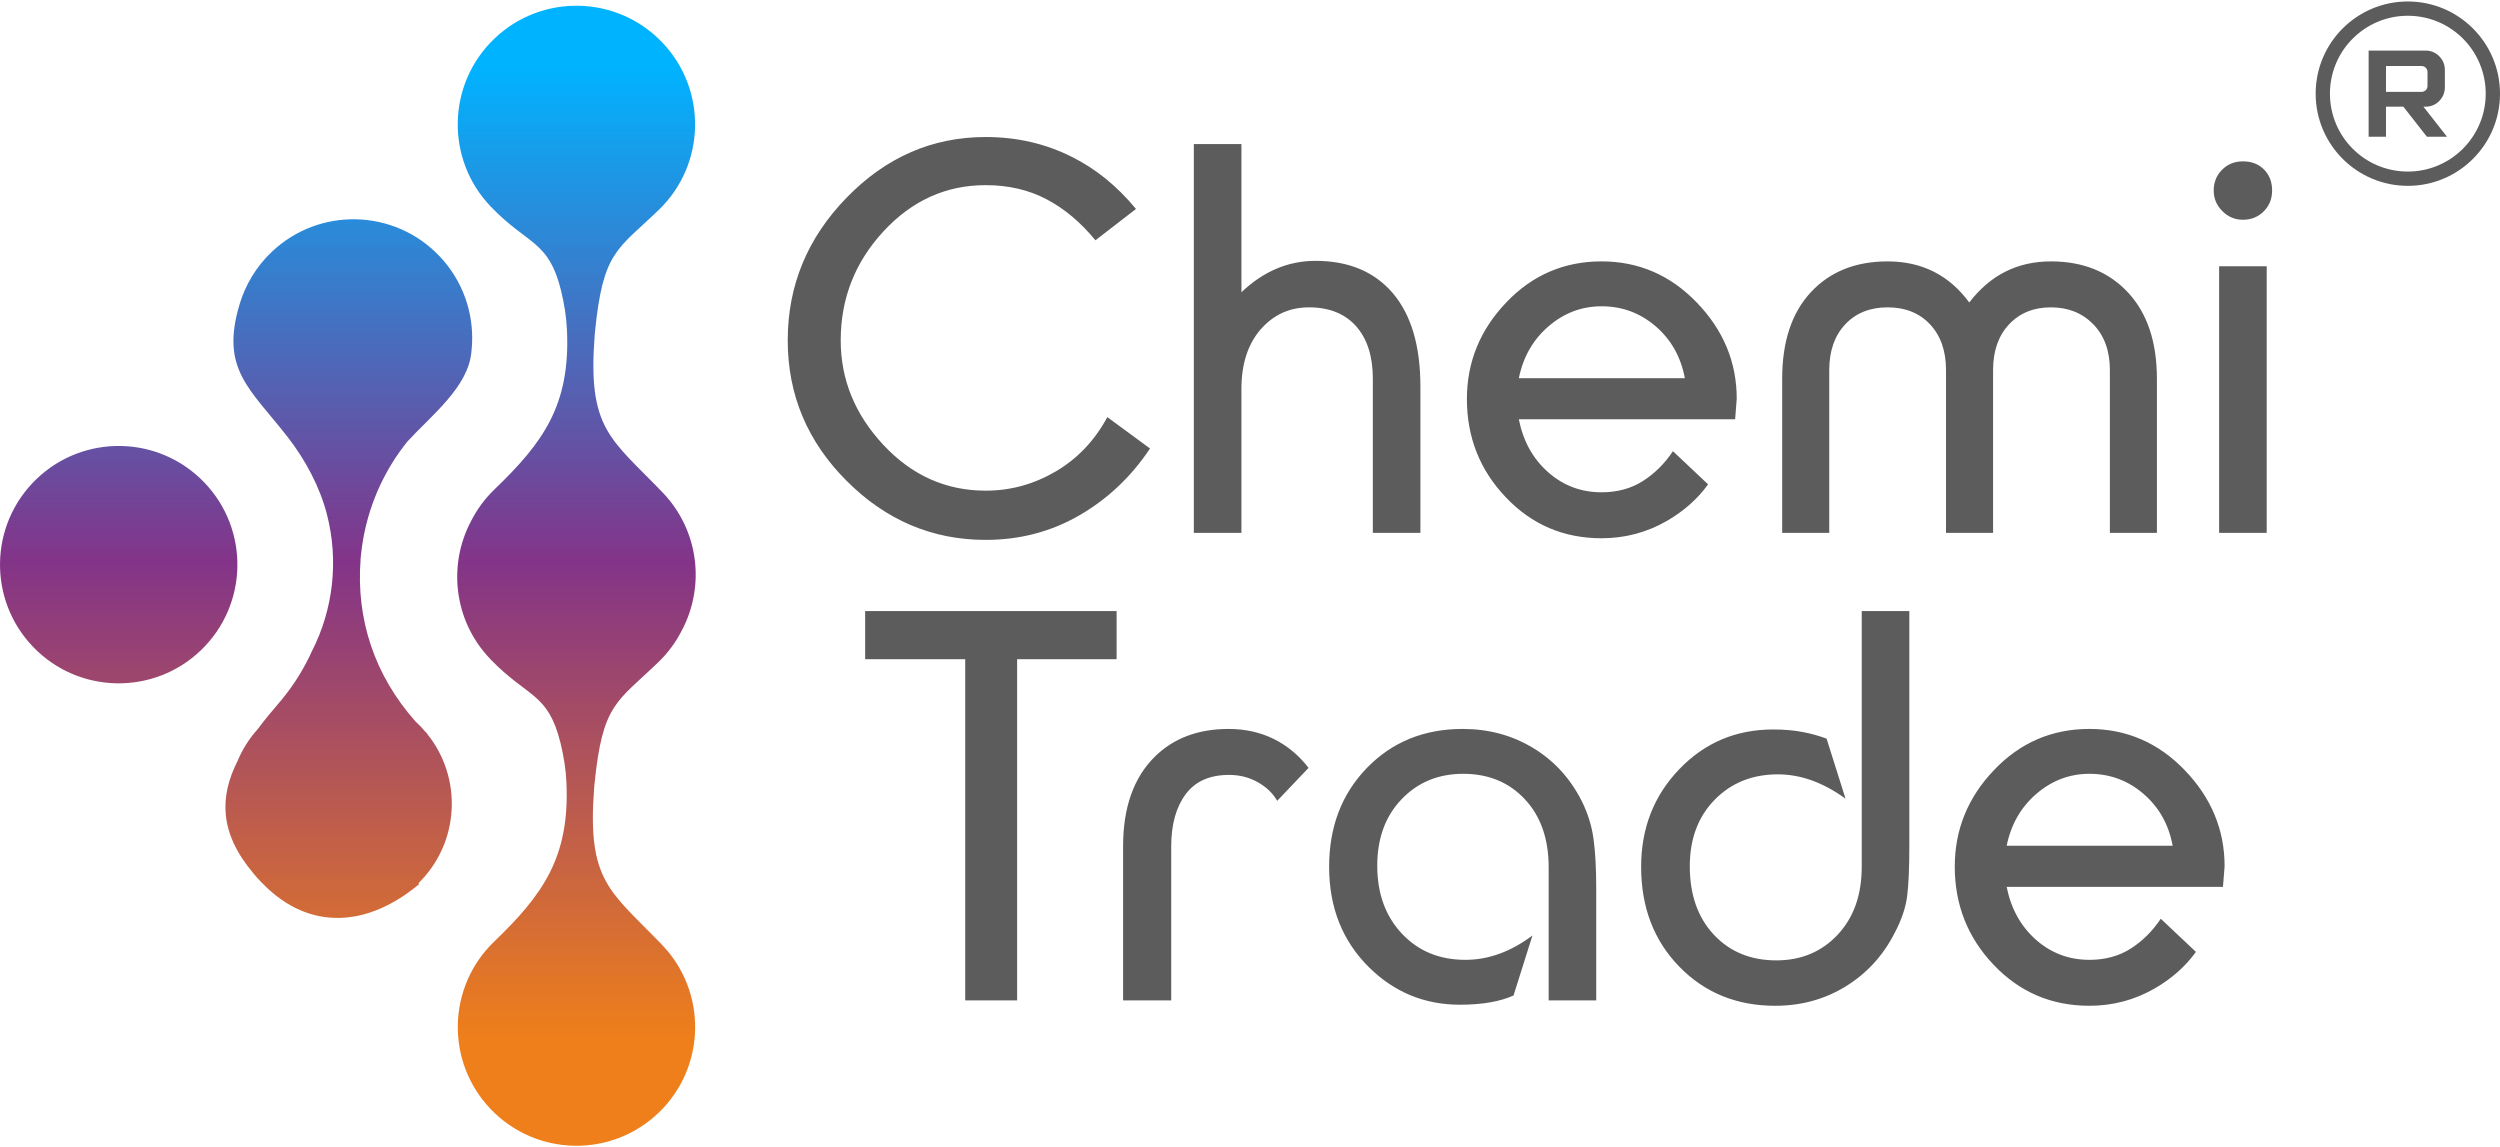 <svg xmlns="http://www.w3.org/2000/svg" xmlns:xlink="http://www.w3.org/1999/xlink" xmlns:xodm="http://www.corel.com/coreldraw/odm/2003" xml:space="preserve" width="146px" height="67px" version="1.1" style="shape-rendering:geometricPrecision; text-rendering:geometricPrecision; image-rendering:optimizeQuality; fill-rule:evenodd; clip-rule:evenodd" viewBox="0 0 79.622 36.445"> <defs> <style type="text/css"> .fil2 {fill:#5C5C5C} .fil1 {fill:#5C5C5C;fill-rule:nonzero} .fil0 {fill:url(#id0)} </style> <linearGradient id="id0" gradientUnits="userSpaceOnUse" x1="3.043" y1="2.052" x2="3.043" y2="33.043"> <stop offset="0" style="stop-opacity:1; stop-color:#00B3FF"></stop> <stop offset="0.51" style="stop-opacity:1; stop-color:#833488"></stop> <stop offset="1" style="stop-opacity:1; stop-color:#EF7F1A"></stop> </linearGradient> </defs> <g id="Слой_x0020_1">  <g id="_2450861431216"> <path class="fil0" d="M1.057 20.558c1.447,1.504 3.84,1.55 5.344,0.103 1.505,-1.448 1.551,-3.841 0.103,-5.345 -1.447,-1.505 -3.84,-1.551 -5.345,-0.103 -1.504,1.448 -1.55,3.841 -0.102,5.345zm12.295 7.551c-1.616,1.356 -3.489,1.527 -4.991,-0.021 -0.025,-0.025 -0.051,-0.051 -0.076,-0.076 -0.072,-0.075 -0.14,-0.153 -0.205,-0.232 -1.107,-1.306 -1.087,-2.456 -0.513,-3.593 0.151,-0.362 0.364,-0.705 0.639,-1.01 0.218,-0.292 0.461,-0.586 0.719,-0.884l0.002 -0.002 0.004 -0.004 0.077 -0.094c0.343,-0.426 0.602,-0.835 0.844,-1.324l0.006 -0.014 0.017 -0.035 0.028 -0.061 0.005 -0.01 0.003 -0.006 0.013 -0.03c0.7,-1.358 0.865,-2.925 0.487,-4.385 -0.222,-0.858 -0.676,-1.721 -1.254,-2.463 -1.203,-1.54 -2.148,-2.157 -1.525,-4.224 0.185,-0.615 0.525,-1.195 1.026,-1.669 1.516,-1.436 3.91,-1.371 5.346,0.146 0.736,0.778 1.078,1.787 1.031,2.777 -0.004,0.091 -0.014,0.182 -0.022,0.273 -0.101,1.111 -1.274,2.017 -2.036,2.845l-0.003 0.004 -0.025 0.032 -0.077 0.098 -0.002 0.002 -0.023 0.032 -0.066 0.089 -0.008 0.01 -0.006 0.007 -0.018 0.026 -0.048 0.067 -0.023 0.034 -0.023 0.034 -0.024 0.034 -0.023 0.035 -0.022 0.033 -0.013 0.02 -0.01 0.015 -0.021 0.035 -0.022 0.034 -0.022 0.035 0 0.001 -0.043 0.069 -0.021 0.034 -0.021 0.036 -0.019 0.032 -0.001 0.003 -0.02 0.034 -0.02 0.036 -0.02 0.035 -0.039 0.071 -0.019 0.036 -0.02 0.036 -0.018 0.036 -0.019 0.036 -0.018 0.036 -0.018 0.036 -0.018 0.036 -0.018 0.036 -0.017 0.037 -0.017 0.037 -0.017 0.036 -0.034 0.074 -0.009 0.018 -0.008 0.02 -0.008 0.019 -0.009 0.019 -0.008 0.02 -0.003 0.006 -0.005 0.012 -0.009 0.02 -0.023 0.057 -0.008 0.02 -0.008 0.019c-0.247,0.61 -0.402,1.248 -0.467,1.895l-0.011 0.119 0 0.009c-0.146,1.907 0.439,3.691 1.752,5.17 0.055,0.05 0.109,0.103 0.162,0.158 0.056,0.059 0.111,0.12 0.163,0.182l0.047 0.045 -0.005 0.005c1.138,1.407 1.036,3.471 -0.277,4.759l0.026 0.026 -0.001 -0.001zm2.265 -7.163c1.188,1.233 1.837,1.063 2.233,2.664 0.104,0.422 0.173,0.849 0.191,1.281 0.104,2.373 -0.758,3.564 -2.302,5.05 -1.504,1.448 -1.55,3.84 -0.103,5.344 1.448,1.505 3.841,1.551 5.345,0.103 1.504,-1.447 1.55,-3.84 0.103,-5.345 -1.656,-1.721 -2.389,-2.013 -2.161,-4.998l0.001 -0.009 0.011 -0.119c0.255,-2.549 0.7,-2.592 2.027,-3.869 0.317,-0.304 0.567,-0.649 0.755,-1.02 0.746,-1.405 0.546,-3.185 -0.616,-4.393 -1.656,-1.722 -2.39,-2.013 -2.162,-4.998l0.001 -0.009 0.011 -0.119c0.255,-2.549 0.701,-2.592 2.028,-3.869 1.504,-1.448 1.55,-3.841 0.103,-5.345 -1.447,-1.504 -3.841,-1.551 -5.345,-0.103 -1.504,1.447 -1.55,3.84 -0.103,5.345 1.187,1.233 1.836,1.063 2.233,2.663 0.104,0.423 0.172,0.851 0.191,1.282 0.105,2.373 -0.758,3.565 -2.302,5.05 -0.316,0.303 -0.566,0.647 -0.753,1.017 -0.747,1.405 -0.549,3.187 0.614,4.396l0 0.001z"></path> <path class="fil1" d="M76.686 0c0.81,0 1.544,0.329 2.075,0.86 0.532,0.532 0.861,1.266 0.861,2.076 0,0.811 -0.329,1.545 -0.86,2.076 -0.531,0.531 -1.265,0.86 -2.076,0.86 -0.809,0 -1.543,-0.329 -2.075,-0.86 -0.532,-0.533 -0.86,-1.267 -0.86,-2.076 0,-0.811 0.328,-1.545 0.859,-2.076 0.531,-0.531 1.266,-0.86 2.076,-0.86zm-1.248 1.564l1.81 0c0.173,0 0.319,0.061 0.439,0.181 0.119,0.121 0.179,0.266 0.179,0.436l0 0.549c0,0.17 -0.059,0.316 -0.177,0.438 -0.119,0.122 -0.265,0.183 -0.441,0.183l-0.064 0 0.75 0.957 -0.64 0 -0.75 -0.957 -0.553 0 0 0.957 -0.553 0 0 -2.744zm1.685 1.315c0.053,0 0.098,-0.019 0.135,-0.055 0.037,-0.037 0.055,-0.082 0.055,-0.136l0 -0.442c0,-0.053 -0.018,-0.098 -0.055,-0.135 -0.037,-0.037 -0.082,-0.055 -0.135,-0.055l-1.132 0 0 0.823 1.132 0zm1.318 -1.698c-0.449,-0.448 -1.069,-0.726 -1.755,-0.726 -0.685,0 -1.305,0.278 -1.754,0.727 -0.449,0.448 -0.726,1.069 -0.726,1.754 0,0.685 0.277,1.306 0.725,1.754 0.449,0.449 1.07,0.727 1.755,0.727 0.685,0 1.306,-0.278 1.755,-0.727 0.448,-0.449 0.726,-1.069 0.726,-1.754 0,-0.685 -0.278,-1.306 -0.726,-1.755z"></path> <path class="fil2" d="M25.088 10.793c0,-1.746 0.626,-3.261 1.878,-4.547 1.251,-1.286 2.726,-1.929 4.426,-1.929 0.999,0 1.917,0.213 2.755,0.637 0.758,0.379 1.436,0.93 2.033,1.654l-1.292 0.998c-0.471,-0.574 -0.99,-1.01 -1.559,-1.308 -0.568,-0.299 -1.214,-0.448 -1.937,-0.448 -1.263,0 -2.348,0.491 -3.255,1.472 -0.907,0.982 -1.361,2.139 -1.361,3.471 0,1.251 0.454,2.362 1.361,3.332 0.907,0.97 1.992,1.455 3.255,1.455 0.792,0 1.535,-0.203 2.23,-0.611 0.695,-0.408 1.243,-0.985 1.645,-1.731l1.36 0.999c-0.597,0.896 -1.346,1.605 -2.247,2.127 -0.901,0.522 -1.898,0.784 -2.988,0.784 -1.7,0 -3.175,-0.626 -4.426,-1.878 -1.252,-1.251 -1.878,-2.744 -1.878,-4.477zm5.653 21.021l0 -10.867 -3.187 0 0 -1.532 8.009 0 0 1.532 -3.169 0 0 10.867 -1.653 0zm5.028 0l0 -4.908c0,-1.24 0.339,-2.193 1.016,-2.859 0.597,-0.585 1.378,-0.878 2.343,-0.878 0.528,0 1.007,0.106 1.437,0.318 0.431,0.213 0.802,0.52 1.111,0.922l-0.999 1.05c-0.137,-0.241 -0.344,-0.439 -0.619,-0.594 -0.276,-0.155 -0.58,-0.232 -0.913,-0.232 -0.62,0 -1.082,0.206 -1.386,0.62 -0.305,0.413 -0.457,0.964 -0.457,1.653l0 4.908 -1.533 0zm13.554 0l0 -4.236c0,-0.907 -0.253,-1.631 -0.758,-2.17 -0.505,-0.54 -1.159,-0.81 -1.963,-0.81 -0.792,0 -1.447,0.27 -1.963,0.81 -0.517,0.539 -0.775,1.245 -0.775,2.118 0,0.884 0.261,1.604 0.783,2.161 0.523,0.557 1.197,0.836 2.024,0.836 0.735,0 1.446,-0.259 2.135,-0.775l-0.602 1.911c-0.437,0.195 -1.005,0.293 -1.706,0.293 -1.125,0 -2.089,-0.396 -2.893,-1.188 -0.849,-0.839 -1.274,-1.906 -1.274,-3.203 0,-1.275 0.402,-2.325 1.205,-3.152 0.804,-0.827 1.82,-1.24 3.049,-1.24 0.826,0 1.573,0.201 2.238,0.603 0.666,0.401 1.183,0.964 1.55,1.687 0.196,0.391 0.322,0.795 0.379,1.214 0.058,0.419 0.086,0.945 0.086,1.576l0 3.565 -1.515 0zm11.487 -12.399l0 7.474c0,0.7 -0.023,1.234 -0.069,1.601 -0.046,0.368 -0.178,0.758 -0.396,1.171 -0.367,0.724 -0.887,1.292 -1.559,1.706 -0.671,0.413 -1.42,0.619 -2.247,0.619 -1.229,0 -2.248,-0.416 -3.057,-1.248 -0.81,-0.833 -1.214,-1.892 -1.214,-3.177 0,-1.229 0.404,-2.265 1.214,-3.109 0.809,-0.844 1.805,-1.266 2.988,-1.266 0.345,0 0.654,0.026 0.93,0.078 0.275,0.051 0.534,0.123 0.775,0.215l0.603 1.911c-0.712,-0.516 -1.429,-0.775 -2.153,-0.775 -0.815,0 -1.487,0.27 -2.015,0.81 -0.528,0.539 -0.792,1.246 -0.792,2.118 0,0.907 0.256,1.633 0.766,2.179 0.511,0.545 1.174,0.818 1.99,0.818 0.792,0 1.443,-0.273 1.954,-0.818 0.511,-0.546 0.766,-1.266 0.766,-2.161l0 -8.146 1.516 0zm1.447 8.137c0,-1.174 0.416,-2.199 1.248,-3.071 0.833,-0.876 1.846,-1.312 3.04,-1.312 1.182,0 2.196,0.439 3.04,1.317 0.844,0.879 1.266,1.898 1.266,3.057l-0.052 0.655 -6.889 0c0.138,0.694 0.448,1.254 0.93,1.682 0.482,0.427 1.051,0.643 1.705,0.643 0.505,0 0.944,-0.121 1.318,-0.359 0.373,-0.239 0.691,-0.554 0.955,-0.95l1.12 1.056c-0.333,0.462 -0.77,0.85 -1.309,1.162 -0.643,0.371 -1.338,0.554 -2.084,0.554 -1.206,0 -2.222,-0.433 -3.048,-1.303 -0.827,-0.867 -1.24,-1.911 -1.24,-3.131zm4.288 -2.954c-0.632,0 -1.194,0.213 -1.688,0.638 -0.494,0.424 -0.809,0.975 -0.947,1.653l5.287 0c-0.126,-0.678 -0.436,-1.229 -0.93,-1.653 -0.493,-0.425 -1.068,-0.638 -1.722,-0.638zm-28.523 -7.674l0 -12.383 1.516 0 0 4.719c0.7,-0.666 1.487,-0.999 2.359,-0.999 1.057,0 1.877,0.344 2.463,1.03 0.585,0.689 0.878,1.68 0.878,2.974l0 4.659 -1.515 0 0 -4.914c0,-0.709 -0.178,-1.266 -0.534,-1.668 -0.356,-0.399 -0.856,-0.6 -1.498,-0.6 -0.62,0 -1.134,0.235 -1.542,0.703 -0.407,0.471 -0.611,1.1 -0.611,1.892l0 4.587 -1.516 0zm8.697 -4.263c0,-1.174 0.417,-2.198 1.249,-3.071 0.832,-0.876 1.846,-1.312 3.04,-1.312 1.183,0 2.196,0.439 3.04,1.318 0.844,0.878 1.265,1.897 1.265,3.057l-0.051 0.654 -6.889 0c0.138,0.695 0.447,1.254 0.93,1.682 0.482,0.428 1.05,0.643 1.705,0.643 0.505,0 0.944,-0.12 1.317,-0.359 0.373,-0.238 0.692,-0.554 0.956,-0.95l1.12 1.056c-0.333,0.463 -0.77,0.85 -1.309,1.163 -0.643,0.37 -1.338,0.554 -2.084,0.554 -1.206,0 -2.222,-0.433 -3.048,-1.303 -0.827,-0.867 -1.241,-1.912 -1.241,-3.132zm4.289 -2.953c-0.632,0 -1.194,0.212 -1.688,0.637 -0.494,0.425 -0.809,0.976 -0.947,1.653l5.287 0c-0.126,-0.677 -0.436,-1.228 -0.93,-1.653 -0.494,-0.425 -1.068,-0.637 -1.722,-0.637zm9.11 -1.43c1.091,0 1.958,0.436 2.601,1.309 0.666,-0.873 1.533,-1.309 2.601,-1.309 1.021,0 1.839,0.33 2.454,0.99 0.614,0.66 0.921,1.576 0.921,2.748l0 4.908 -1.498 0 0 -5.184c0,-0.609 -0.175,-1.094 -0.525,-1.455 -0.351,-0.362 -0.801,-0.543 -1.352,-0.543 -0.552,0 -0.996,0.181 -1.335,0.543 -0.339,0.361 -0.508,0.846 -0.508,1.455l0 5.184 -1.499 0 0 -5.184c0,-0.609 -0.169,-1.094 -0.507,-1.455 -0.339,-0.362 -0.79,-0.543 -1.353,-0.543 -0.562,0 -1.013,0.181 -1.351,0.543 -0.339,0.361 -0.508,0.846 -0.508,1.455l0 5.184 -1.499 0 0 -4.908c0,-1.183 0.304,-2.102 0.913,-2.756 0.608,-0.655 1.424,-0.982 2.445,-0.982zm10.386 -2.256c0,-0.264 0.089,-0.485 0.267,-0.663 0.177,-0.178 0.398,-0.267 0.663,-0.267 0.275,0 0.499,0.086 0.671,0.258 0.173,0.173 0.259,0.396 0.259,0.672 0,0.264 -0.089,0.485 -0.267,0.663 -0.178,0.178 -0.399,0.267 -0.663,0.267 -0.253,0 -0.471,-0.092 -0.655,-0.276 -0.184,-0.183 -0.275,-0.401 -0.275,-0.654zm0.172 10.902l0 -8.491 1.516 0 0 8.491 -1.516 0z"></path> </g> </g> </svg>